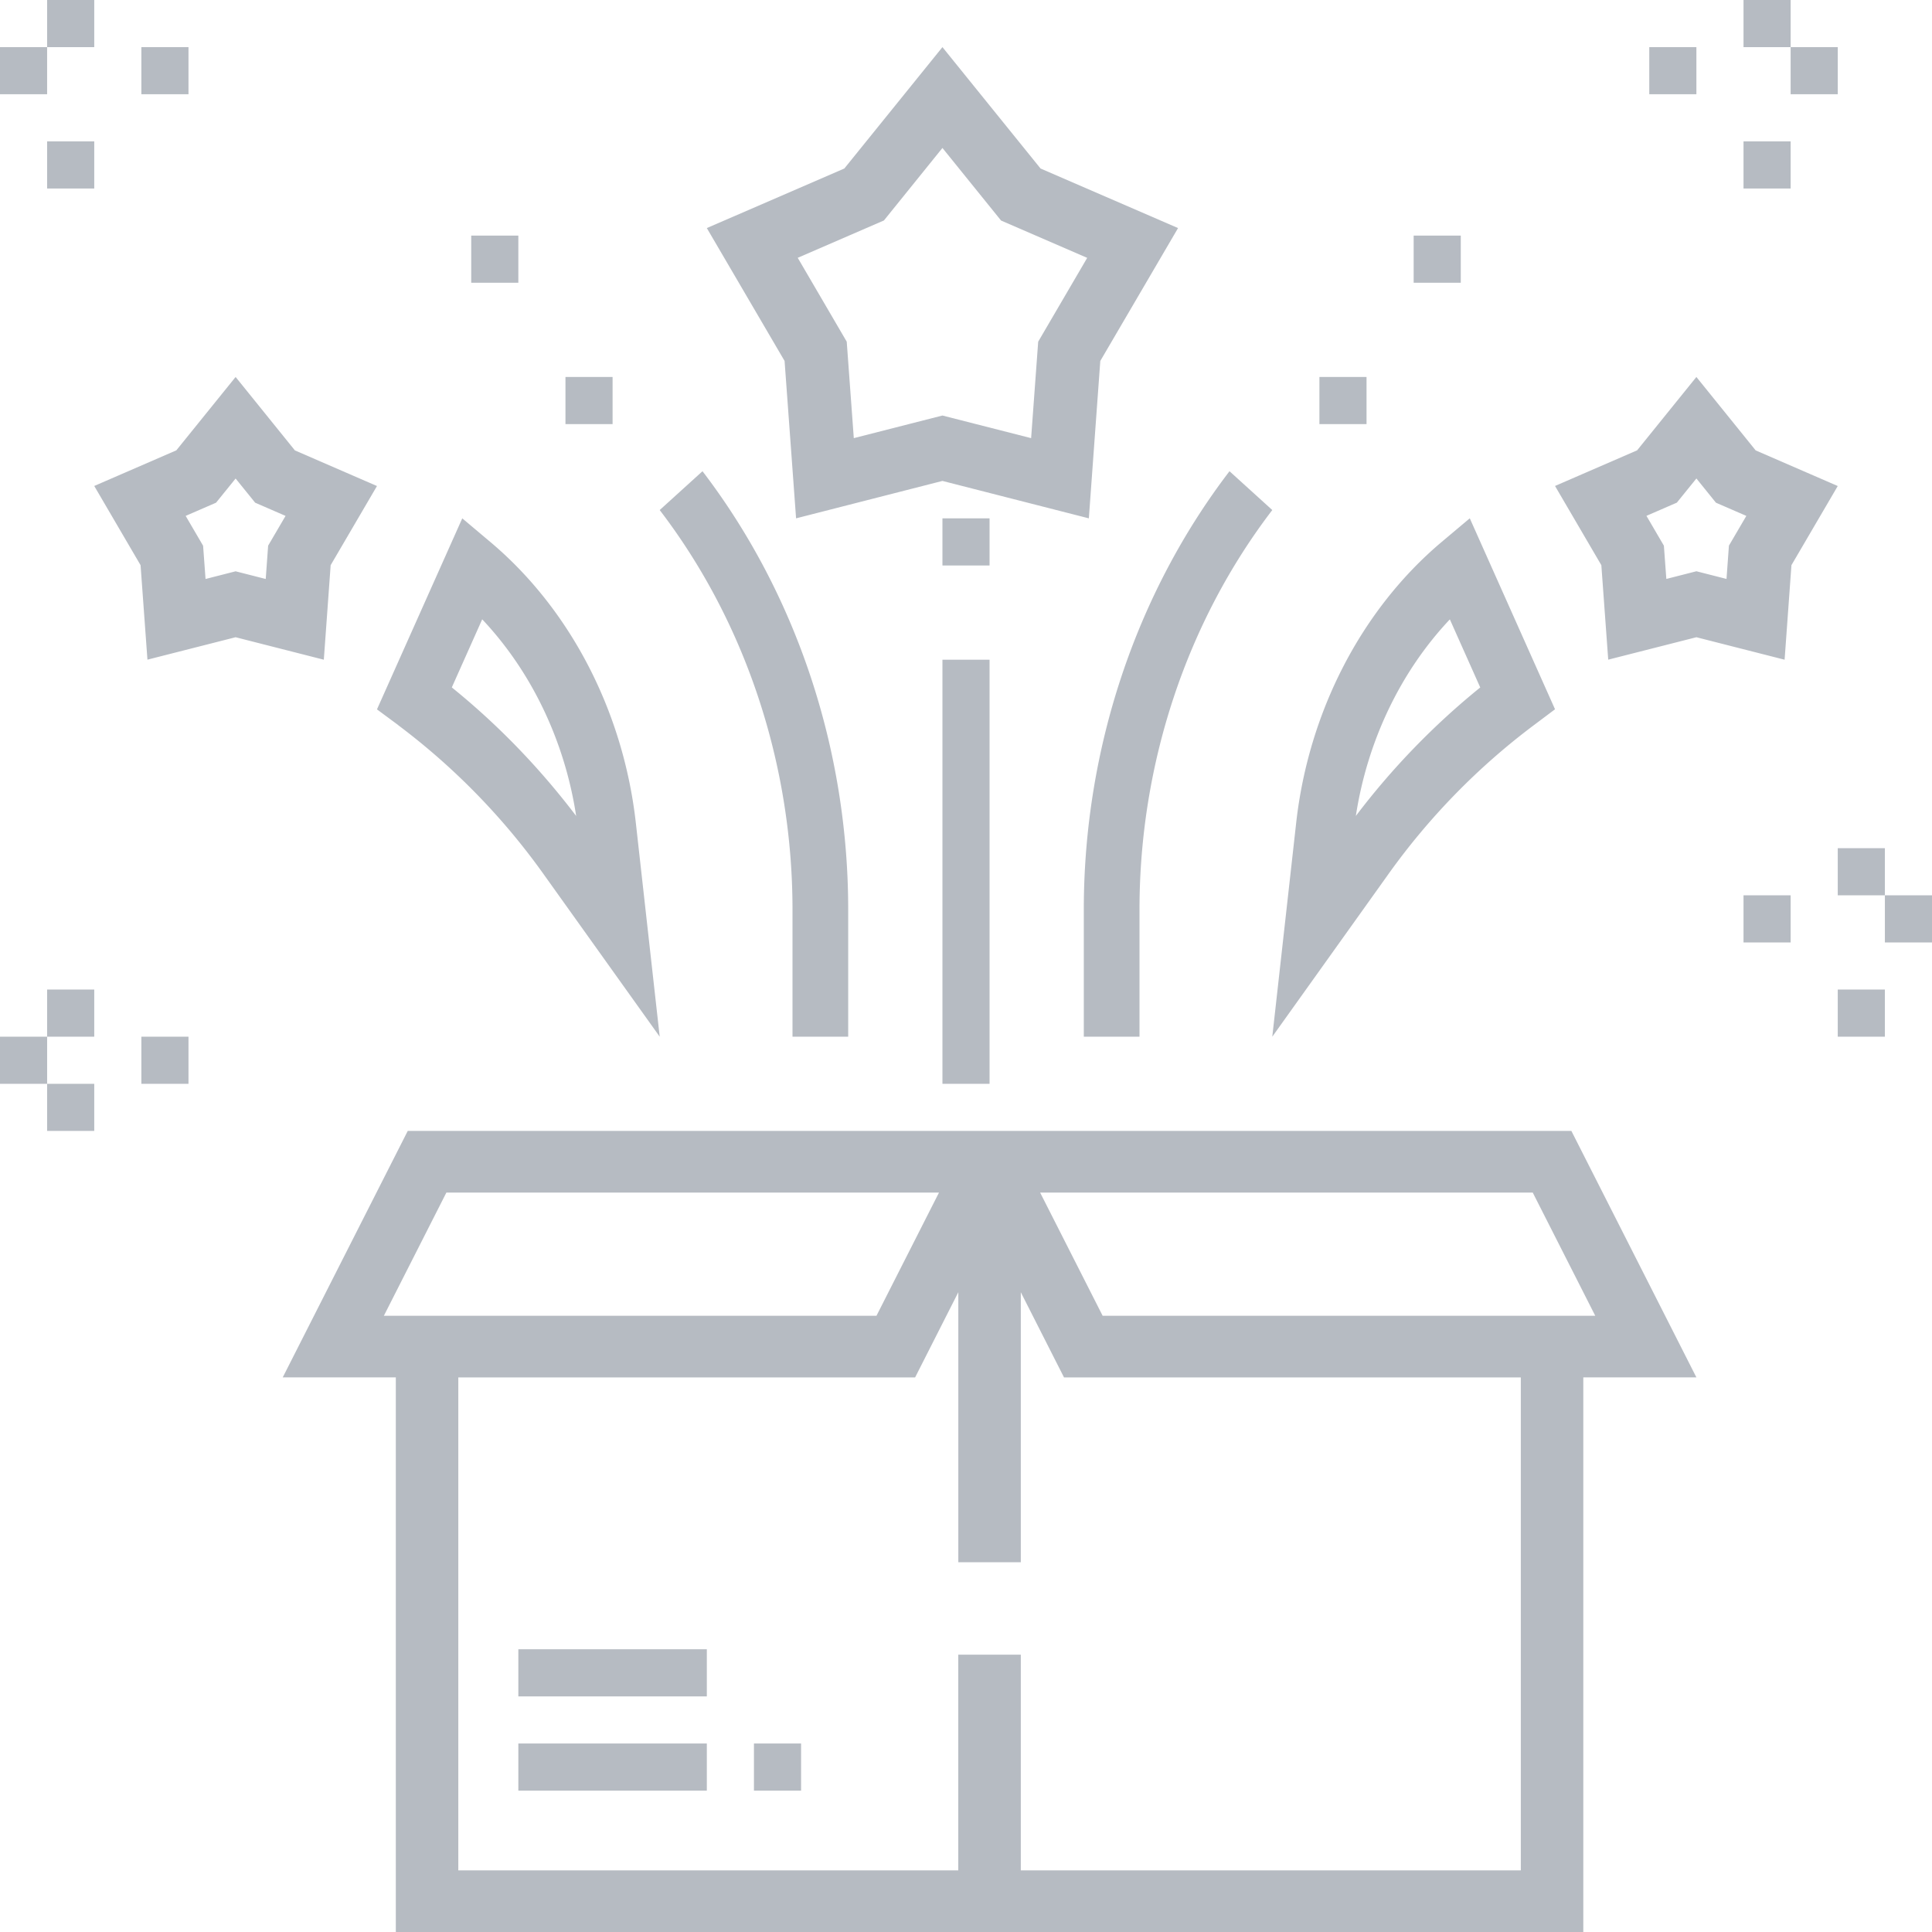 <svg xmlns="http://www.w3.org/2000/svg" width="41" height="41" viewBox="0 0 41 41">
    <path fill="#B6BBC2" fill-rule="nonzero" d="M33.347 24L36 29.23h-2.4V41H8.4V29.23H6L8.653 24h24.694zm-.82 1.308H22.073l1.327 2.615h10.454l-1.327-2.615zm-23.054 0l-1.327 2.615H18.6l1.327-2.615H9.473zm22.801 14.384V29.231H22.58l-.917-1.808v5.73h-1.326v-5.73l-.917 1.808H9.726v10.461h10.61v-4.577h1.327v4.577h10.611zM11 35h4v1h-4v-1zm0 2h4v1h-4v-1zm5 0h1v1h-1v-1zm.894-26l-.244-3.34L15 4.84l2.918-1.264L20 1l2.082 2.576L25 4.84l-1.65 2.82-.243 3.34L20 10.206 16.894 11zm1.863-6.321l-1.828.792 1.04 1.78.15 2.047L20 8.818l1.882.48.15-2.047 1.04-1.779-1.828-.792L20 3.14 18.757 4.68zm-11.74 7.316L6.872 14 5 13.523l-1.871.476-.146-2.005L2 10.313l1.742-.756L5 8l1.258 1.558L8 10.314l-.983 1.68zM5.69 11.58l.37-.632-.645-.28L5 10.155l-.415.513-.645.28.37.633.052.706.638-.163.639.163.051-.706zm32.327.414L37.872 14 36 13.523l-1.871.476-.146-2.005L33 10.313l1.742-.756L36 8l1.258 1.558 1.742.756-.983 1.68zm-1.327-.414l.37-.632-.645-.28-.415-.514-.415.513-.645.28.37.633.052.706.638-.163.639.163.051-.706zm-28.236 3.81L8 15.054 9.81 11l.59.497c1.703 1.43 2.83 3.607 3.094 5.972L14 22l-2.445-3.422a14.413 14.413 0 0 0-3.101-3.186zm1.779-2.247l-.645 1.445c.975.788 1.86 1.702 2.639 2.728-.243-1.594-.95-3.066-1.994-4.173zm17.273 4.326c.263-2.366 1.392-4.542 3.093-5.972l.592-.498L33 15.052l-.453.34a14.427 14.427 0 0 0-3.102 3.185L27 22l.506-4.53zm3.907-2.88l-.645-1.445c-1.044 1.106-1.751 2.579-1.995 4.172a15.708 15.708 0 0 1 2.64-2.727zM23 22v-2.697c0-3.392 1.098-6.696 3.092-9.303l.908.824c-1.818 2.376-2.818 5.386-2.818 8.479V22H23zm5-14h1v1h-1V8zm2-3h1v1h-1V5zM16.818 22v-2.697c0-3.093-1-6.103-2.818-8.479l.908-.824C16.902 12.607 18 15.91 18 19.303V22h-1.182zM12 8h1v1h-1V8zm-2-3h1v1h-1V5zm10 6h1v1h-1v-1zm0 3h1v9h-1v-9zm19 4h1v1h-1v-1zm0 3h1v1h-1v-1zm1-2h1v1h-1v-1zm-3 0h1v1h-1v-1zm0-19h1v1h-1V0zm0 3h1v1h-1V3zm1-2h1v1h-1V1zm-3 0h1v1h-1V1zM1 21h1v1H1v-1zm0 2h1v1H1v-1zm2-1h1v1H3v-1zm-3 0h1v1H0v-1zM1 0h1v1H1V0zm0 3h1v1H1V3zm2-2h1v1H3V1zM0 1h1v1H0V1z"/>
</svg>
